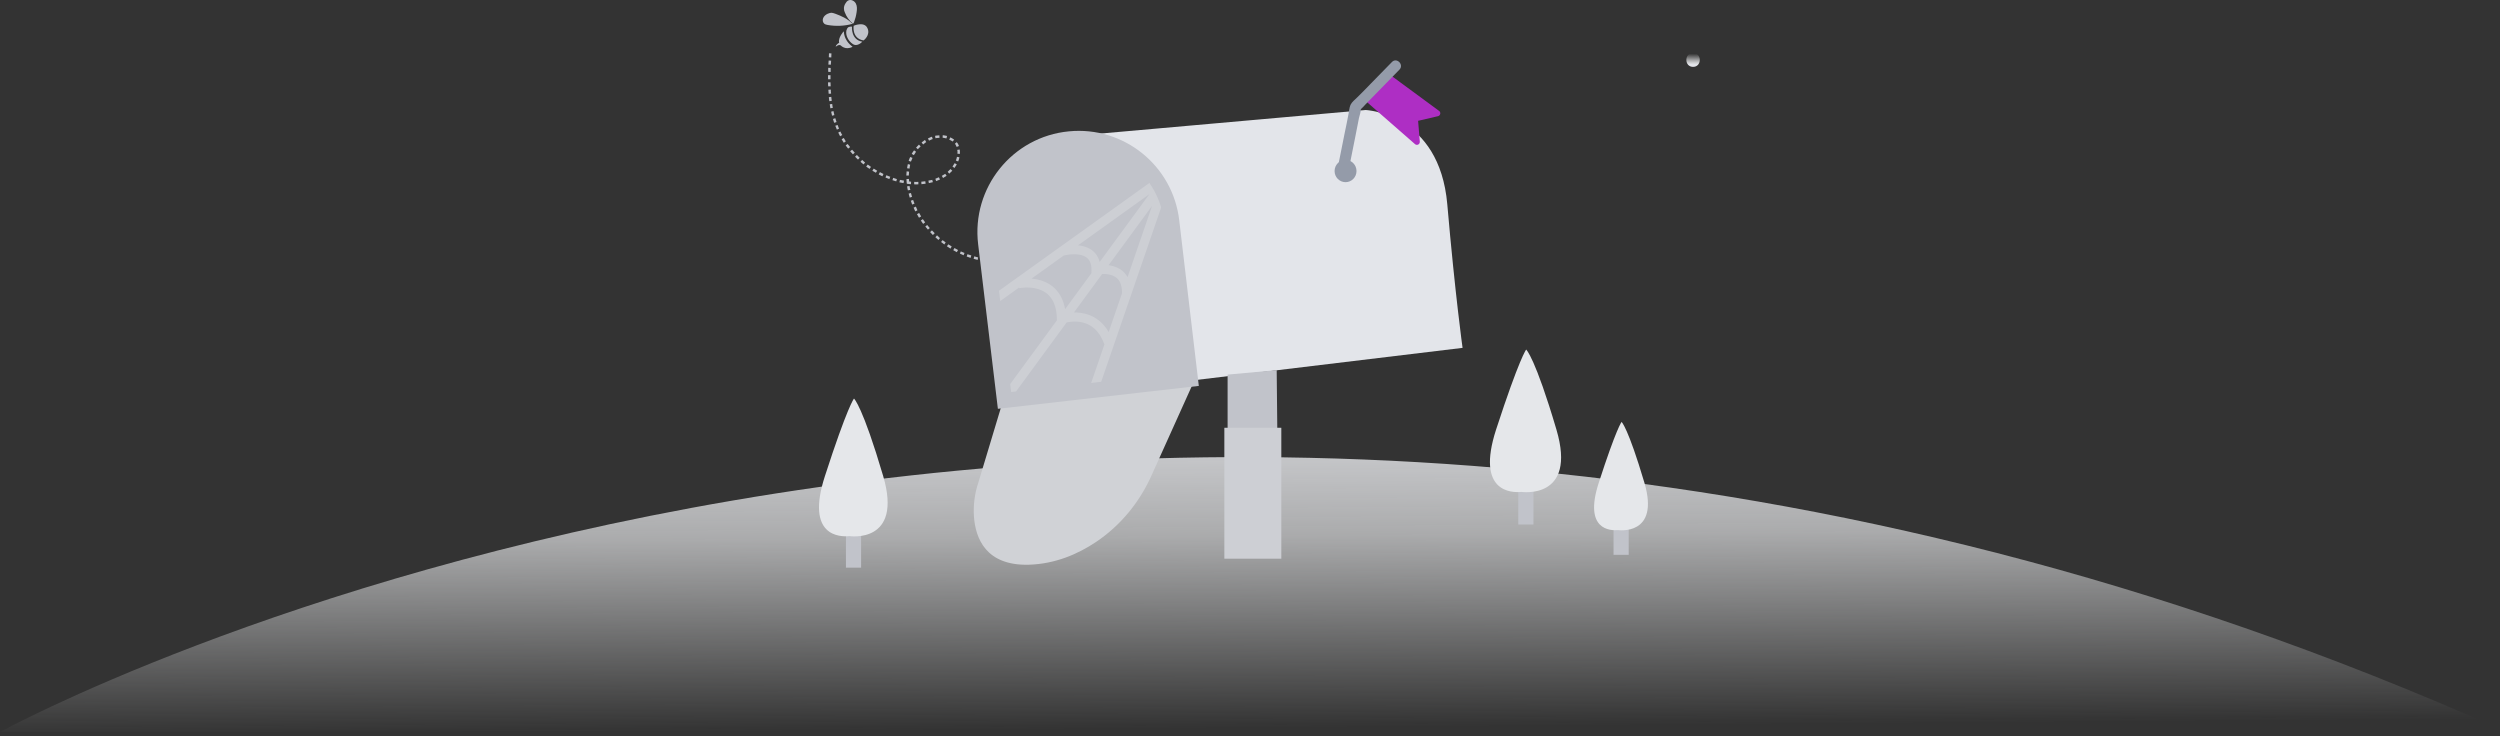 <svg width="455" height="134" viewBox="0 0 455 134" fill="none" xmlns="http://www.w3.org/2000/svg">
<rect x="0" y="0" width="455" height="134" fill="#333333" stroke="none"/>
<g clip-path="url(#clip0_577_17561)">
<path d="M0 133.223C0 133.223 204.304 21.005 455 132.695L0 133.223Z" fill="url(#paint0_linear_577_17561)"/>
<path d="M155.341 92.228V103.312" stroke="#C1C3CA" stroke-width="2.761" stroke-miterlimit="10"/>
<path d="M160.735 86.63C156.971 73.859 155.425 72.537 155.425 72.537C155.425 72.537 154.245 73.944 150.142 86.63C146.546 97.685 152.896 97.742 154.61 97.573C154.582 97.573 164.388 99.035 160.735 86.63Z" fill="#E5E7EA"/>
<path d="M277.708 83.986V95.463" stroke="#C1C3CA" stroke-width="2.761" stroke-miterlimit="10"/>
<path d="M283.272 78.192C279.366 64.971 277.764 63.621 277.764 63.621C277.764 63.621 276.556 65.084 272.285 78.192C268.576 89.641 275.151 89.697 276.893 89.528C276.921 89.528 287.065 91.019 283.272 78.192Z" fill="#E5E7EA"/>
<path d="M295.044 92.258V100.978" stroke="#C1C3CA" stroke-width="2.761" stroke-miterlimit="10"/>
<path d="M299.287 87.871C296.309 77.828 295.129 76.787 295.129 76.787C295.129 76.787 294.202 77.884 290.97 87.871C288.16 96.534 293.134 96.591 294.483 96.478C294.455 96.478 302.153 97.603 299.287 87.871Z" fill="#E5E7EA"/>
<path d="M193.133 24.942L248.57 20.02C248.57 20.02 261.973 20.666 263.406 37.179C264.839 53.691 266.188 63.312 266.188 63.312L215.302 69.444L212.015 41.652C211.593 38.051 210.217 34.647 207.969 31.806C205.215 28.346 200.635 24.773 193.133 24.942Z" fill="#E3E5EA"/>
<path d="M216.988 69.135L182.792 73.017L179.336 44.156C178.184 34.535 185.153 25.871 194.79 24.915C204.119 24.015 212.464 30.738 213.56 40.077L216.988 69.135ZM223.423 68.178V78.334H232.47L232.358 67.363L223.423 68.178Z" fill="#C1C3CA"/>
<path d="M182.427 73.326L178.072 87.785C177.398 89.783 177.117 91.892 177.257 94.002C177.538 97.968 179.421 102.975 187.232 102.779C192.065 102.638 196.167 100.838 199.427 98.672C203.979 95.633 207.491 91.302 209.683 86.294L217.269 69.473L182.427 73.326Z" fill="#D0D2D6"/>
<path d="M233.201 77.853H222.832V101.68H233.201V77.853Z" fill="#CDCFD4"/>
<path d="M210.806 33.156L180.742 54.704M211.481 33.607L182.905 72.595M199.005 71.048L211.397 35.013M193.414 45.703C193.414 45.703 199.511 44.043 199.483 49.163C199.483 49.163 205.355 47.84 205.018 53.72M185.321 51.638C185.321 51.638 193.049 49.978 193.189 58.08C193.189 58.08 199.371 55.801 201.759 62.356" stroke="#CDCFD4" stroke-width="1.657" stroke-miterlimit="10"/>
<path fill-rule="evenodd" clip-rule="evenodd" d="M151.182 12.367L150.733 12.339V13.071L151.182 13.099V12.367ZM151.267 11.046L150.817 11.018L150.761 11.749L151.21 11.777L151.267 11.046ZM151.323 9.723L150.873 9.695L150.845 10.427L151.295 10.455L151.323 9.723ZM151.21 16.306L150.761 16.334C150.789 16.587 150.789 16.84 150.817 17.065L151.267 17.037C151.21 16.812 151.21 16.559 151.21 16.306ZM151.154 14.984H150.704C150.704 15.237 150.704 15.49 150.733 15.715H151.182C151.182 15.49 151.154 15.237 151.154 14.984ZM151.154 13.69H150.704V14.421H151.154V13.69ZM151.688 20.216L151.267 20.328L151.435 21.06L151.856 20.947L151.688 20.216ZM151.463 18.922L151.014 18.978C151.042 19.231 151.098 19.485 151.126 19.71L151.576 19.625C151.519 19.428 151.491 19.175 151.463 18.922ZM151.295 17.628L150.845 17.684C150.873 17.938 150.901 18.191 150.929 18.416L151.379 18.359C151.351 18.106 151.323 17.881 151.295 17.628ZM152.952 23.929L152.559 24.126C152.671 24.351 152.784 24.576 152.896 24.801L153.29 24.576C153.149 24.379 153.065 24.154 152.952 23.929ZM152.447 22.747L152.025 22.888L152.306 23.591L152.699 23.423L152.447 22.747ZM152.025 21.51L151.604 21.651C151.66 21.904 151.744 22.129 151.829 22.354L152.25 22.213C152.166 21.96 152.082 21.735 152.025 21.51ZM155.088 27.248L154.723 27.53L155.229 28.092L155.566 27.783L155.088 27.248ZM154.273 26.208L153.908 26.461C154.048 26.658 154.217 26.855 154.357 27.052L154.723 26.77C154.582 26.602 154.413 26.405 154.273 26.208ZM153.571 25.111L153.177 25.336C153.29 25.561 153.43 25.758 153.571 25.983L153.936 25.73C153.824 25.533 153.683 25.308 153.571 25.111ZM157.926 29.949L157.645 30.315C157.841 30.483 158.066 30.596 158.263 30.737L158.516 30.371C158.319 30.23 158.123 30.09 157.926 29.949ZM156.914 29.105L156.605 29.443C156.802 29.611 156.971 29.78 157.167 29.921L157.448 29.583C157.28 29.443 157.083 29.274 156.914 29.105ZM155.959 28.205L155.622 28.514C155.79 28.683 155.959 28.88 156.156 29.049L156.465 28.711C156.296 28.571 156.127 28.374 155.959 28.205ZM161.326 31.89L161.157 32.312C161.382 32.396 161.607 32.509 161.86 32.593L162.028 32.171C161.775 32.087 161.55 32.002 161.326 31.89ZM160.146 31.327L159.921 31.749L160.595 32.087L160.792 31.665L160.146 31.327ZM159.021 30.68L158.769 31.074L159.415 31.44L159.64 31.074L159.021 30.68ZM165.091 32.987L165.035 33.437C165.288 33.465 165.541 33.522 165.793 33.522L165.822 33.071C165.569 33.043 165.316 33.015 165.091 32.987ZM163.798 32.734L163.686 33.184L164.444 33.325L164.529 32.874L163.798 32.734ZM162.562 32.368L162.422 32.79C162.647 32.874 162.899 32.931 163.124 33.015L163.236 32.593C163.012 32.509 162.787 32.453 162.562 32.368ZM168.969 32.874L169.053 33.325C169.306 33.268 169.559 33.212 169.784 33.156L169.671 32.734C169.446 32.762 169.221 32.818 168.969 32.874ZM167.676 33.071L167.704 33.522C167.957 33.493 168.21 33.465 168.463 33.437L168.406 32.987C168.182 33.015 167.929 33.043 167.676 33.071ZM166.383 33.1V33.55C166.636 33.55 166.889 33.578 167.142 33.55V33.1C166.889 33.128 166.636 33.1 166.383 33.1ZM172.48 31.271L172.761 31.608C172.958 31.44 173.127 31.243 173.324 31.074L172.986 30.765C172.818 30.933 172.649 31.102 172.48 31.271ZM171.413 32.002L171.638 32.396C171.863 32.256 172.059 32.115 172.284 32.002L172.031 31.637C171.806 31.749 171.61 31.89 171.413 32.002ZM170.233 32.537L170.373 32.959C170.598 32.875 170.851 32.762 171.076 32.678L170.879 32.256C170.682 32.34 170.458 32.453 170.233 32.537ZM174.251 27.98L174.7 28.008C174.728 27.755 174.7 27.474 174.672 27.22L174.223 27.277C174.279 27.502 174.279 27.755 174.251 27.98ZM173.97 29.218L174.392 29.386C174.504 29.133 174.56 28.88 174.616 28.627L174.167 28.543C174.139 28.767 174.054 28.993 173.97 29.218ZM173.352 30.314L173.717 30.568C173.858 30.343 173.998 30.146 174.139 29.921L173.745 29.696C173.605 29.921 173.492 30.118 173.352 30.314ZM172.256 25.195L172.368 24.745C172.115 24.689 171.863 24.632 171.581 24.604L171.553 25.054C171.806 25.11 172.031 25.139 172.256 25.195ZM173.38 25.757L173.66 25.42C173.436 25.251 173.211 25.11 172.958 24.998L172.761 25.42C172.986 25.504 173.183 25.617 173.38 25.757ZM174.11 26.742L174.532 26.573C174.447 26.32 174.307 26.067 174.139 25.87L173.801 26.151C173.913 26.32 174.026 26.517 174.11 26.742ZM168.575 25.87L168.35 25.476C168.238 25.532 168.125 25.617 168.041 25.701C167.929 25.786 167.816 25.842 167.732 25.926L168.013 26.292C168.097 26.208 168.21 26.151 168.294 26.067C168.378 25.983 168.463 25.926 168.575 25.87ZM169.755 25.308L169.615 24.886C169.474 24.914 169.362 24.97 169.25 25.026C169.137 25.082 169.025 25.139 168.884 25.195L169.081 25.589C169.193 25.533 169.305 25.476 169.418 25.448C169.531 25.392 169.615 25.336 169.755 25.308ZM170.992 25.082L170.964 24.632C170.823 24.632 170.711 24.66 170.57 24.66C170.43 24.66 170.317 24.689 170.177 24.717L170.261 25.167C170.373 25.139 170.486 25.11 170.598 25.11C170.711 25.11 170.879 25.082 170.992 25.082ZM166.074 28.739L165.653 28.57C165.541 28.796 165.456 29.049 165.372 29.274L165.793 29.414C165.906 29.189 165.99 28.964 166.074 28.739ZM166.721 27.614L166.355 27.361C166.271 27.474 166.215 27.586 166.13 27.671C166.074 27.783 165.99 27.895 165.934 28.008L166.327 28.233C166.383 28.12 166.44 28.036 166.524 27.924C166.58 27.811 166.636 27.727 166.721 27.614ZM167.564 26.658L167.255 26.32C167.17 26.404 167.058 26.489 166.973 26.601C166.89 26.686 166.805 26.798 166.721 26.883L167.058 27.164C167.142 27.08 167.198 26.967 167.283 26.911C167.395 26.826 167.479 26.742 167.564 26.658Z" fill="#C1C3CA"/>
<path fill-rule="evenodd" clip-rule="evenodd" d="M165.428 32.564L164.978 32.593C164.978 32.846 165.006 33.099 165.035 33.352L165.484 33.296C165.456 33.043 165.428 32.789 165.428 32.564ZM165.456 31.242L165.006 31.186C164.978 31.439 164.978 31.692 164.95 31.945H165.4C165.428 31.72 165.428 31.495 165.456 31.242ZM165.652 29.977L165.231 29.864C165.175 30.117 165.119 30.37 165.091 30.623L165.54 30.68C165.569 30.455 165.596 30.202 165.652 29.977ZM166.186 36.39L165.765 36.531C165.849 36.756 165.934 37.009 166.018 37.234L166.439 37.065C166.355 36.84 166.271 36.615 166.186 36.39ZM165.793 35.124L165.371 35.237C165.428 35.49 165.512 35.715 165.569 35.968L165.99 35.827C165.934 35.602 165.849 35.377 165.793 35.124ZM165.54 33.858L165.091 33.915C165.119 34.168 165.175 34.421 165.231 34.646L165.681 34.562C165.624 34.337 165.569 34.111 165.54 33.858ZM167.957 39.878L167.591 40.132L168.013 40.75L168.378 40.469L167.957 39.878ZM167.283 38.753L166.889 38.978L167.254 39.625L167.648 39.4L167.283 38.753ZM166.692 37.6L166.271 37.797C166.383 38.022 166.468 38.247 166.58 38.472L166.973 38.275L166.692 37.6ZM170.542 42.832L170.233 43.17L170.794 43.676L171.075 43.338L170.542 42.832ZM169.614 41.932L169.278 42.241L169.783 42.776L170.12 42.438L169.614 41.932ZM168.744 40.947L168.406 41.228L168.884 41.791L169.221 41.51L168.744 40.947ZM173.717 45.139L173.492 45.532L174.138 45.898L174.363 45.504L173.717 45.139ZM172.593 44.463L172.34 44.829L172.986 45.251L173.211 44.857L172.593 44.463ZM171.553 43.704L171.272 44.041L171.862 44.492L172.115 44.126L171.553 43.704ZM177.314 46.657L177.201 47.108L177.931 47.304L178.016 46.854L177.314 46.657ZM176.077 46.264L175.937 46.686L176.639 46.939L176.78 46.489L176.077 46.264ZM174.869 45.758L174.7 46.151L175.375 46.461L175.543 46.039L174.869 45.758ZM155.369 4.688C155.369 4.688 154.975 6.994 157.167 7.36C157.167 7.36 158.488 6.404 157.869 5.11C157.28 3.844 155.369 4.688 155.369 4.688Z" fill="#C1C3CA"/>
<path fill-rule="evenodd" clip-rule="evenodd" d="M155.06 4.856C155.06 4.856 154.835 7.248 156.942 7.585C156.942 7.585 156.043 8.598 155.2 8.007C154.413 7.473 153.852 6.46 154.048 5.532C154.104 5.307 154.217 5.082 154.413 4.941C154.582 4.885 154.807 4.8 155.06 4.856Z" fill="#C1C3CA"/>
<path fill-rule="evenodd" clip-rule="evenodd" d="M153.571 5.701C153.571 5.645 152.475 6.882 152.728 7.783C152.728 7.783 152.082 8.12 152.11 8.514C152.11 8.514 152.587 8.036 153.009 8.261C153.009 8.261 153.852 9.217 155.172 8.514C155.2 8.486 153.683 7.642 153.571 5.701ZM155.228 4.294C154.554 3.76 154.048 3.029 153.739 2.213C153.655 2.016 153.599 1.819 153.599 1.594C153.571 1.256 153.683 0.919 153.88 0.609C154.02 0.384 154.161 0.187 154.413 0.075C154.891 -0.15 155.51 0.159 155.762 0.638C156.015 1.116 155.987 1.678 155.903 2.213C155.819 2.832 155.65 3.479 155.425 4.069C155.369 4.182 155.313 4.294 155.228 4.294C155.144 4.323 155.06 4.238 154.976 4.182C154.189 3.366 153.121 2.916 152.082 2.522C151.857 2.438 151.604 2.353 151.379 2.325C151.098 2.325 150.845 2.41 150.592 2.522C150.255 2.691 149.946 2.944 149.805 3.31C149.665 3.676 149.749 4.098 150.03 4.323C150.199 4.463 150.424 4.491 150.649 4.548C152.138 4.801 153.655 4.745 155.116 4.351" fill="#C1C3CA"/>
<path d="M216.651 69.021L182.821 72.875L179.393 44.295C178.241 34.787 185.153 26.179 194.678 25.279C203.922 24.378 212.183 31.045 213.251 40.272L216.651 69.021Z" stroke="#C1C3CA" stroke-width="2.761" stroke-miterlimit="10"/>
<path d="M252.898 13.549L261.917 20.188C262.282 20.441 262.17 21.031 261.721 21.144L258.095 21.988L258.405 25.785C258.433 26.264 257.899 26.545 257.534 26.235L248.43 18.275L252.898 13.549Z" fill="#AE2EC4"/>
<path d="M244.889 33.156C245.991 33.156 246.884 32.249 246.884 31.131C246.884 30.012 245.991 29.105 244.889 29.105C243.788 29.105 242.894 30.012 242.894 31.131C242.894 32.249 243.788 33.156 244.889 33.156Z" fill="#949BA9"/>
<path d="M245.62 30.118C245.957 28.43 246.295 26.742 246.632 25.054C246.856 23.873 247.109 22.691 247.334 21.482C247.447 20.976 247.728 20.216 247.671 19.71C247.699 20.075 247.222 20.272 247.728 19.822C248.009 19.569 248.289 19.259 248.542 18.978C249.385 18.134 250.228 17.262 251.043 16.418C252.251 15.181 253.487 13.915 254.696 12.677C255.595 11.777 254.19 10.37 253.319 11.299C252.026 12.621 250.762 13.915 249.47 15.237C248.655 16.081 247.84 16.925 246.997 17.741C246.603 18.134 246.042 18.556 245.789 19.091C245.564 19.597 245.536 20.272 245.423 20.779C245.199 21.932 244.974 23.113 244.721 24.267C244.356 26.039 244.019 27.839 243.653 29.611C243.485 30.821 245.395 31.355 245.62 30.118Z" fill="#949BA9"/>
<path d="M308.138 12.172C309.768 12.172 309.768 9.641 308.138 9.641C306.509 9.641 306.509 12.172 308.138 12.172Z" fill="url(#paint1_linear_577_17561)"/>
</g>
<defs>
<linearGradient id="paint0_linear_577_17561" x1="224.385" y1="38.221" x2="225.504" y2="196.373" gradientUnits="userSpaceOnUse">
<stop offset="0.165" stop-color="#E3E5EA"/>
<stop offset="0.374" stop-color="#F4F5F7" stop-opacity="0.62"/>
<stop offset="0.596" stop-color="#F6F7F8" stop-opacity="0"/>
</linearGradient>
<linearGradient id="paint1_linear_577_17561" x1="308.122" y1="12.164" x2="308.155" y2="9.633" gradientUnits="userSpaceOnUse">
<stop offset="0.165" stop-color="#E3E5EA"/>
<stop offset="0.283" stop-color="#EDEFF1" stop-opacity="0.85"/>
<stop offset="0.466" stop-color="#F4F5F7" stop-opacity="0.614"/>
<stop offset="0.946" stop-color="#F6F7F8" stop-opacity="0"/>
</linearGradient>
<clipPath id="clip0_577_17561">
<rect width="455" height="133.629" fill="white"/>
</clipPath>
</defs>
</svg>
